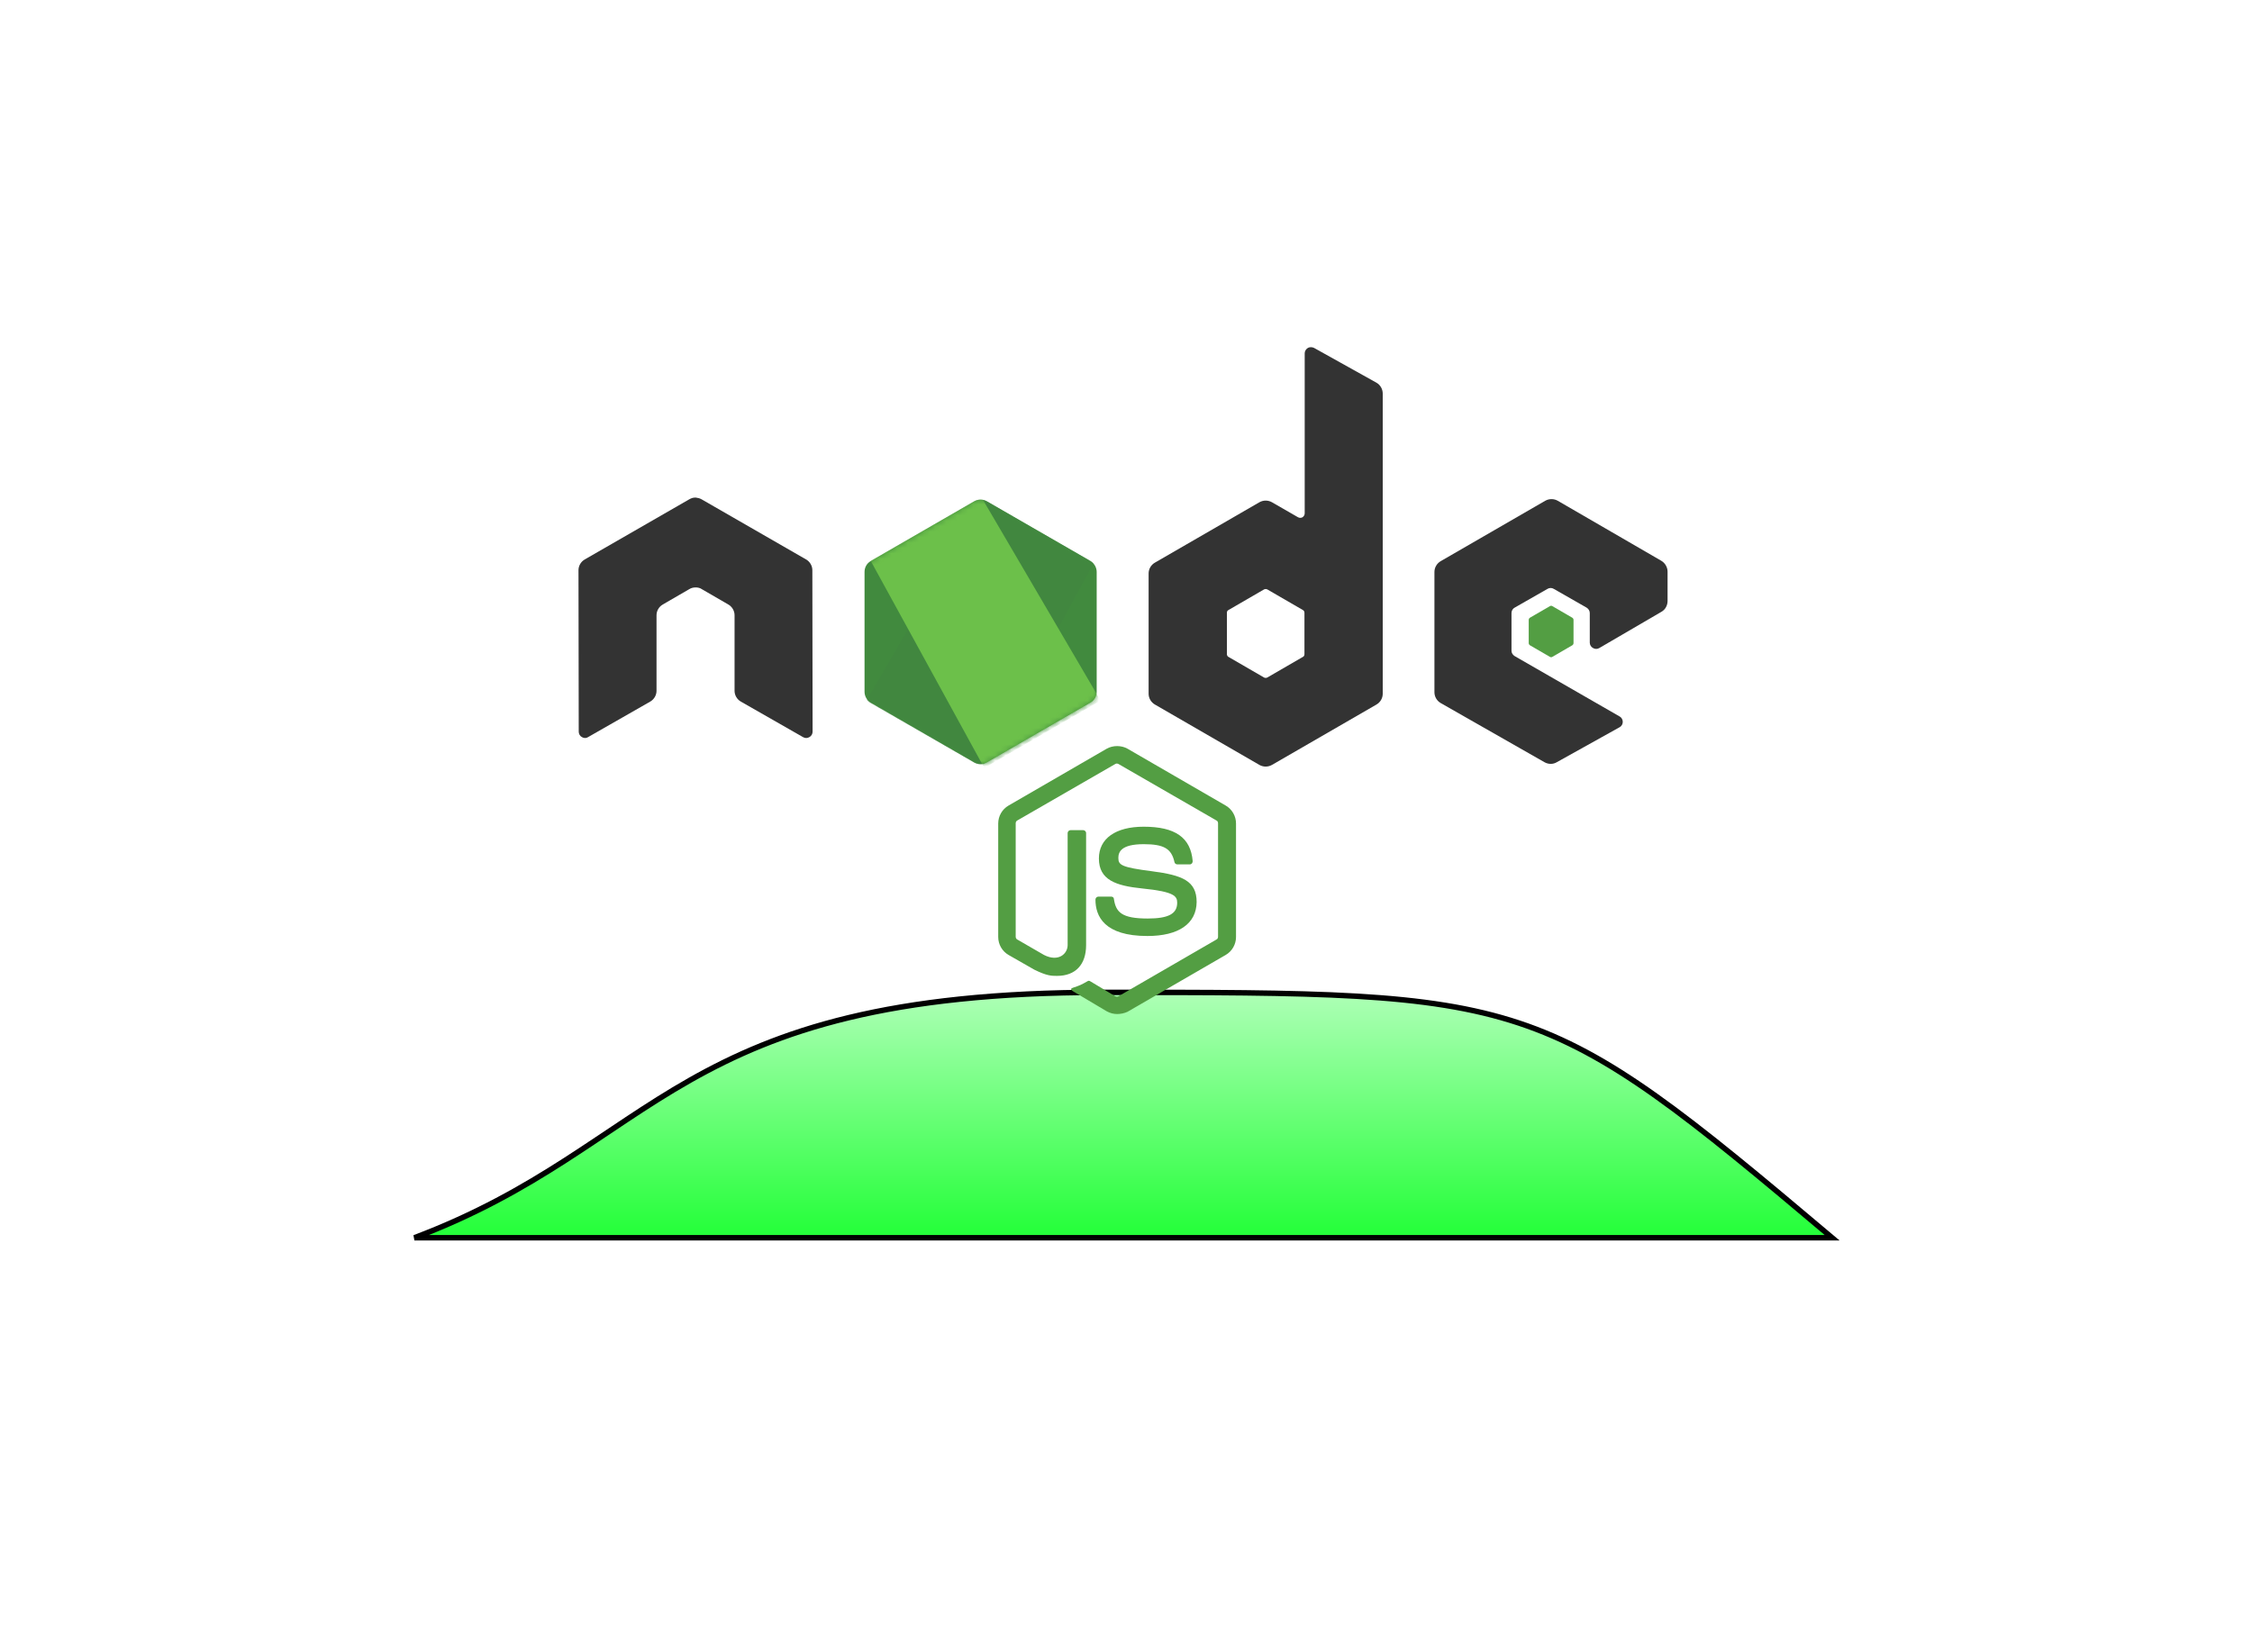 <svg width="413" height="303" viewBox="0 0 413 303" fill="none" xmlns="http://www.w3.org/2000/svg">
<g filter="url(#filter0_bii_2387_17)">
<rect x="56" width="300" height="250" rx="45" fill="white" fill-opacity="0.01"/>
</g>
<g filter="url(#filter1_f_2387_17)">
<path d="M202.19 182C123.619 182 121.098 209.967 76 227H206H336C282.667 182 280.762 182 202.191 182H202.19Z" fill="url(#paint0_linear_2387_17)"/>
<path d="M202.19 182C123.619 182 121.098 209.967 76 227H206H336C282.667 182 280.762 182 202.191 182H202.19Z" stroke="black"/>
</g>
<path d="M204.871 185.974C204.194 185.974 203.562 185.794 202.975 185.478L196.971 181.911C196.068 181.415 196.519 181.234 196.79 181.144C198.009 180.737 198.235 180.647 199.499 179.925C199.634 179.834 199.815 179.88 199.95 179.97L204.555 182.724C204.736 182.814 204.962 182.814 205.097 182.724L223.111 172.295C223.291 172.205 223.381 172.024 223.381 171.798V150.986C223.381 150.76 223.291 150.579 223.111 150.489L205.097 140.105C204.916 140.015 204.691 140.015 204.555 140.105L186.542 150.489C186.361 150.579 186.271 150.805 186.271 150.986V171.798C186.271 171.979 186.361 172.205 186.542 172.295L191.463 175.139C194.126 176.494 195.797 174.913 195.797 173.333V152.792C195.797 152.521 196.023 152.25 196.339 152.25H198.641C198.912 152.25 199.183 152.475 199.183 152.792V173.333C199.183 176.9 197.242 178.977 193.855 178.977C192.817 178.977 192.004 178.977 189.702 177.848L184.962 175.139C183.788 174.462 183.065 173.198 183.065 171.843V151.031C183.065 149.676 183.788 148.412 184.962 147.735L202.975 137.306C204.104 136.674 205.639 136.674 206.767 137.306L224.781 147.735C225.955 148.412 226.677 149.676 226.677 151.031V171.843C226.677 173.198 225.955 174.462 224.781 175.139L206.767 185.568C206.181 185.839 205.503 185.974 204.871 185.974ZM210.424 171.663C202.524 171.663 200.898 168.051 200.898 164.981C200.898 164.71 201.124 164.439 201.44 164.439H203.788C204.059 164.439 204.284 164.62 204.284 164.891C204.646 167.284 205.684 168.457 210.469 168.457C214.262 168.457 215.887 167.6 215.887 165.568C215.887 164.394 215.436 163.536 209.521 162.95C204.6 162.453 201.53 161.369 201.53 157.442C201.53 153.785 204.6 151.618 209.747 151.618C215.526 151.618 218.37 153.604 218.731 157.938C218.731 158.074 218.686 158.209 218.596 158.345C218.506 158.435 218.37 158.525 218.235 158.525H215.887C215.661 158.525 215.436 158.345 215.39 158.119C214.849 155.636 213.449 154.823 209.747 154.823C205.594 154.823 205.097 156.268 205.097 157.351C205.097 158.661 205.684 159.067 211.282 159.789C216.835 160.512 219.454 161.55 219.454 165.433C219.409 169.406 216.158 171.663 210.424 171.663Z" fill="#539E43"/>
<path d="M148.979 104.575C148.979 103.762 148.528 102.995 147.805 102.588L128.663 91.573C128.347 91.392 127.986 91.302 127.625 91.257H127.444C127.083 91.257 126.722 91.392 126.406 91.573L107.264 102.588C106.541 102.995 106.09 103.762 106.09 104.575L106.135 134.191C106.135 134.597 106.361 135.004 106.722 135.184C107.083 135.41 107.535 135.41 107.851 135.184L119.228 128.683C119.95 128.277 120.401 127.509 120.401 126.697V112.837C120.401 112.024 120.853 111.256 121.575 110.85L126.406 108.051C126.767 107.825 127.173 107.735 127.58 107.735C127.986 107.735 128.392 107.825 128.708 108.051L133.539 110.85C134.261 111.256 134.713 112.024 134.713 112.837V126.697C134.713 127.509 135.164 128.277 135.887 128.683L147.264 135.184C147.625 135.41 148.076 135.41 148.437 135.184C148.799 135.004 149.024 134.597 149.024 134.191L148.979 104.575Z" fill="#333333"/>
<path d="M240.988 63.807C240.627 63.627 240.175 63.627 239.859 63.807C239.498 64.033 239.272 64.394 239.272 64.8V94.146C239.272 94.417 239.137 94.688 238.866 94.868C238.595 95.004 238.324 95.004 238.053 94.868L233.268 92.114C232.546 91.708 231.688 91.708 230.965 92.114L211.823 103.175C211.101 103.582 210.649 104.349 210.649 105.162V127.238C210.649 128.051 211.101 128.819 211.823 129.225L230.965 140.286C231.688 140.692 232.546 140.692 233.268 140.286L252.41 129.225C253.132 128.819 253.584 128.051 253.584 127.238V72.205C253.584 71.347 253.132 70.579 252.41 70.173L240.988 63.807ZM239.227 119.97C239.227 120.196 239.137 120.376 238.956 120.466L232.41 124.259C232.23 124.349 232.004 124.349 231.823 124.259L225.277 120.466C225.096 120.376 225.006 120.15 225.006 119.97V112.385C225.006 112.159 225.096 111.979 225.277 111.889L231.823 108.096C232.004 108.006 232.23 108.006 232.41 108.096L238.956 111.889C239.137 111.979 239.227 112.205 239.227 112.385V119.97Z" fill="#333333"/>
<path d="M304.691 112.205C305.413 111.798 305.819 111.031 305.819 110.218V104.846C305.819 104.033 305.368 103.266 304.691 102.859L285.684 91.843C284.962 91.437 284.104 91.437 283.381 91.843L264.239 102.904C263.517 103.311 263.065 104.078 263.065 104.891V126.968C263.065 127.78 263.517 128.548 264.239 128.954L283.246 139.789C283.968 140.196 284.826 140.196 285.503 139.789L297.016 133.378C297.377 133.198 297.603 132.792 297.603 132.385C297.603 131.979 297.377 131.573 297.016 131.392L277.783 120.331C277.422 120.105 277.196 119.744 277.196 119.338V112.43C277.196 112.024 277.422 111.618 277.783 111.437L283.788 108.006C284.149 107.78 284.6 107.78 284.962 108.006L290.966 111.437C291.327 111.663 291.553 112.024 291.553 112.43V117.848C291.553 118.254 291.779 118.661 292.14 118.841C292.501 119.067 292.953 119.067 293.314 118.841L304.691 112.205Z" fill="#333333"/>
<path d="M284.239 111.166C284.375 111.076 284.555 111.076 284.691 111.166L288.347 113.288C288.483 113.378 288.573 113.514 288.573 113.694V117.938C288.573 118.119 288.483 118.254 288.347 118.345L284.691 120.466C284.555 120.557 284.375 120.557 284.239 120.466L280.582 118.345C280.447 118.254 280.356 118.119 280.356 117.938V113.694C280.356 113.514 280.447 113.378 280.582 113.288L284.239 111.166Z" fill="#539E43"/>
<path d="M180.989 91.934C180.266 91.527 179.409 91.527 178.686 91.934L159.679 102.904C158.957 103.311 158.551 104.078 158.551 104.891V126.877C158.551 127.69 159.002 128.457 159.679 128.864L178.686 139.834C179.409 140.241 180.266 140.241 180.989 139.834L199.995 128.864C200.718 128.457 201.124 127.69 201.124 126.877V104.891C201.124 104.078 200.673 103.311 199.995 102.904L180.989 91.934Z" fill="url(#paint1_linear_2387_17)"/>
<mask id="mask0_2387_17" style="mask-type:luminance" maskUnits="userSpaceOnUse" x="158" y="91" width="44" height="50">
<path d="M180.989 91.934C180.266 91.527 179.409 91.527 178.686 91.934L159.679 102.904C158.957 103.311 158.551 104.078 158.551 104.891V126.877C158.551 127.69 159.002 128.457 159.679 128.864L178.686 139.834C179.409 140.241 180.266 140.241 180.989 139.834L199.995 128.864C200.718 128.457 201.124 127.69 201.124 126.877V104.891C201.124 104.078 200.673 103.311 199.995 102.904L180.989 91.934Z" fill="white"/>
</mask>
<g mask="url(#mask0_2387_17)">
<path d="M200.041 102.904L180.943 91.934C180.763 91.843 180.537 91.753 180.357 91.708L158.957 128.367C159.138 128.593 159.363 128.773 159.589 128.909L178.686 139.88C179.228 140.196 179.86 140.286 180.447 140.105L200.537 103.356C200.402 103.175 200.221 103.04 200.041 102.904Z" fill="url(#paint2_linear_2387_17)"/>
</g>
<mask id="mask1_2387_17" style="mask-type:luminance" maskUnits="userSpaceOnUse" x="158" y="91" width="44" height="50">
<path d="M180.989 91.934C180.266 91.527 179.409 91.527 178.686 91.934L159.679 102.904C158.957 103.311 158.551 104.078 158.551 104.891V126.877C158.551 127.69 159.002 128.457 159.679 128.864L178.686 139.834C179.409 140.241 180.266 140.241 180.989 139.834L199.995 128.864C200.718 128.457 201.124 127.69 201.124 126.877V104.891C201.124 104.078 200.673 103.311 199.995 102.904L180.989 91.934Z" fill="white"/>
</mask>
<g mask="url(#mask1_2387_17)">
<path fill-rule="evenodd" clip-rule="evenodd" d="M200.086 128.864C200.628 128.548 201.034 128.006 201.215 127.419L180.267 91.663C179.725 91.573 179.138 91.618 178.641 91.934L159.68 102.859L180.131 140.15C180.402 140.105 180.718 140.015 180.989 139.88L200.086 128.864Z" fill="url(#paint3_linear_2387_17)"/>
<path fill-rule="evenodd" clip-rule="evenodd" d="M200.085 128.864L181.034 139.835C180.763 139.97 180.492 140.06 180.176 140.105L180.537 140.783L201.666 128.548V128.277L201.124 127.374C201.034 128.006 200.627 128.548 200.085 128.864Z" fill="url(#paint4_linear_2387_17)"/>
<path fill-rule="evenodd" clip-rule="evenodd" d="M200.085 128.864L181.034 139.835C180.763 139.97 180.492 140.06 180.176 140.105L180.537 140.783L201.666 128.548V128.277L201.124 127.374C201.034 128.006 200.627 128.548 200.085 128.864Z" fill="url(#paint5_linear_2387_17)"/>
</g>
<defs>
<filter id="filter0_bii_2387_17" x="31" y="-25" width="350" height="300" filterUnits="userSpaceOnUse" color-interpolation-filters="sRGB">
<feFlood flood-opacity="0" result="BackgroundImageFix"/>
<feGaussianBlur in="BackgroundImageFix" stdDeviation="12.5"/>
<feComposite in2="SourceAlpha" operator="in" result="effect1_backgroundBlur_2387_17"/>
<feBlend mode="normal" in="SourceGraphic" in2="effect1_backgroundBlur_2387_17" result="shape"/>
<feColorMatrix in="SourceAlpha" type="matrix" values="0 0 0 0 0 0 0 0 0 0 0 0 0 0 0 0 0 0 127 0" result="hardAlpha"/>
<feOffset dx="10" dy="10"/>
<feGaussianBlur stdDeviation="12.5"/>
<feComposite in2="hardAlpha" operator="arithmetic" k2="-1" k3="1"/>
<feColorMatrix type="matrix" values="0 0 0 0 1 0 0 0 0 1 0 0 0 0 1 0 0 0 0.1 0"/>
<feBlend mode="normal" in2="shape" result="effect2_innerShadow_2387_17"/>
<feColorMatrix in="SourceAlpha" type="matrix" values="0 0 0 0 0 0 0 0 0 0 0 0 0 0 0 0 0 0 127 0" result="hardAlpha"/>
<feOffset dy="-10"/>
<feGaussianBlur stdDeviation="12.5"/>
<feComposite in2="hardAlpha" operator="arithmetic" k2="-1" k3="1"/>
<feColorMatrix type="matrix" values="0 0 0 0 0.137 0 0 0 0 1 0 0 0 0 0.514 0 0 0 0.514 0"/>
<feBlend mode="normal" in2="effect2_innerShadow_2387_17" result="effect3_innerShadow_2387_17"/>
</filter>
<filter id="filter1_f_2387_17" x="0.823" y="106.5" width="411.545" height="196" filterUnits="userSpaceOnUse" color-interpolation-filters="sRGB">
<feFlood flood-opacity="0" result="BackgroundImageFix"/>
<feBlend mode="normal" in="SourceGraphic" in2="BackgroundImageFix" result="shape"/>
<feGaussianBlur stdDeviation="37.5" result="effect1_foregroundBlur_2387_17"/>
</filter>
<linearGradient id="paint0_linear_2387_17" x1="206" y1="182" x2="206" y2="227" gradientUnits="userSpaceOnUse">
<stop stop-color="#AEFFB6"/>
<stop offset="1" stop-color="#23FF38"/>
</linearGradient>
<linearGradient id="paint1_linear_2387_17" x1="3061.56" y1="939.918" x2="978.158" y2="4213.43" gradientUnits="userSpaceOnUse">
<stop stop-color="#41873F"/>
<stop offset="0.329" stop-color="#418B3D"/>
<stop offset="0.635" stop-color="#419637"/>
<stop offset="0.932" stop-color="#3FA92D"/>
<stop offset="1" stop-color="#3FAE2A"/>
</linearGradient>
<linearGradient id="paint2_linear_2387_17" x1="1958.4" y1="2766.81" x2="7175.95" y2="-67.879" gradientUnits="userSpaceOnUse">
<stop offset="0.138" stop-color="#41873F"/>
<stop offset="0.403" stop-color="#54A044"/>
<stop offset="0.714" stop-color="#66B848"/>
<stop offset="0.908" stop-color="#6CC04A"/>
</linearGradient>
<linearGradient id="paint3_linear_2387_17" x1="-22.609" y1="2517.92" x2="4375.45" y2="2517.92" gradientUnits="userSpaceOnUse">
<stop offset="0.092" stop-color="#6CC04A"/>
<stop offset="0.286" stop-color="#66B848"/>
<stop offset="0.597" stop-color="#54A044"/>
<stop offset="0.862" stop-color="#41873F"/>
</linearGradient>
<linearGradient id="paint4_linear_2387_17" x1="-2051.77" y1="801.496" x2="2346.28" y2="801.496" gradientUnits="userSpaceOnUse">
<stop offset="0.092" stop-color="#6CC04A"/>
<stop offset="0.286" stop-color="#66B848"/>
<stop offset="0.597" stop-color="#54A044"/>
<stop offset="0.862" stop-color="#41873F"/>
</linearGradient>
<linearGradient id="paint5_linear_2387_17" x1="2987.03" y1="-2702.77" x2="1872.83" y2="3135.62" gradientUnits="userSpaceOnUse">
<stop stop-color="#41873F"/>
<stop offset="0.329" stop-color="#418B3D"/>
<stop offset="0.635" stop-color="#419637"/>
<stop offset="0.932" stop-color="#3FA92D"/>
<stop offset="1" stop-color="#3FAE2A"/>
</linearGradient>
</defs>
</svg>
